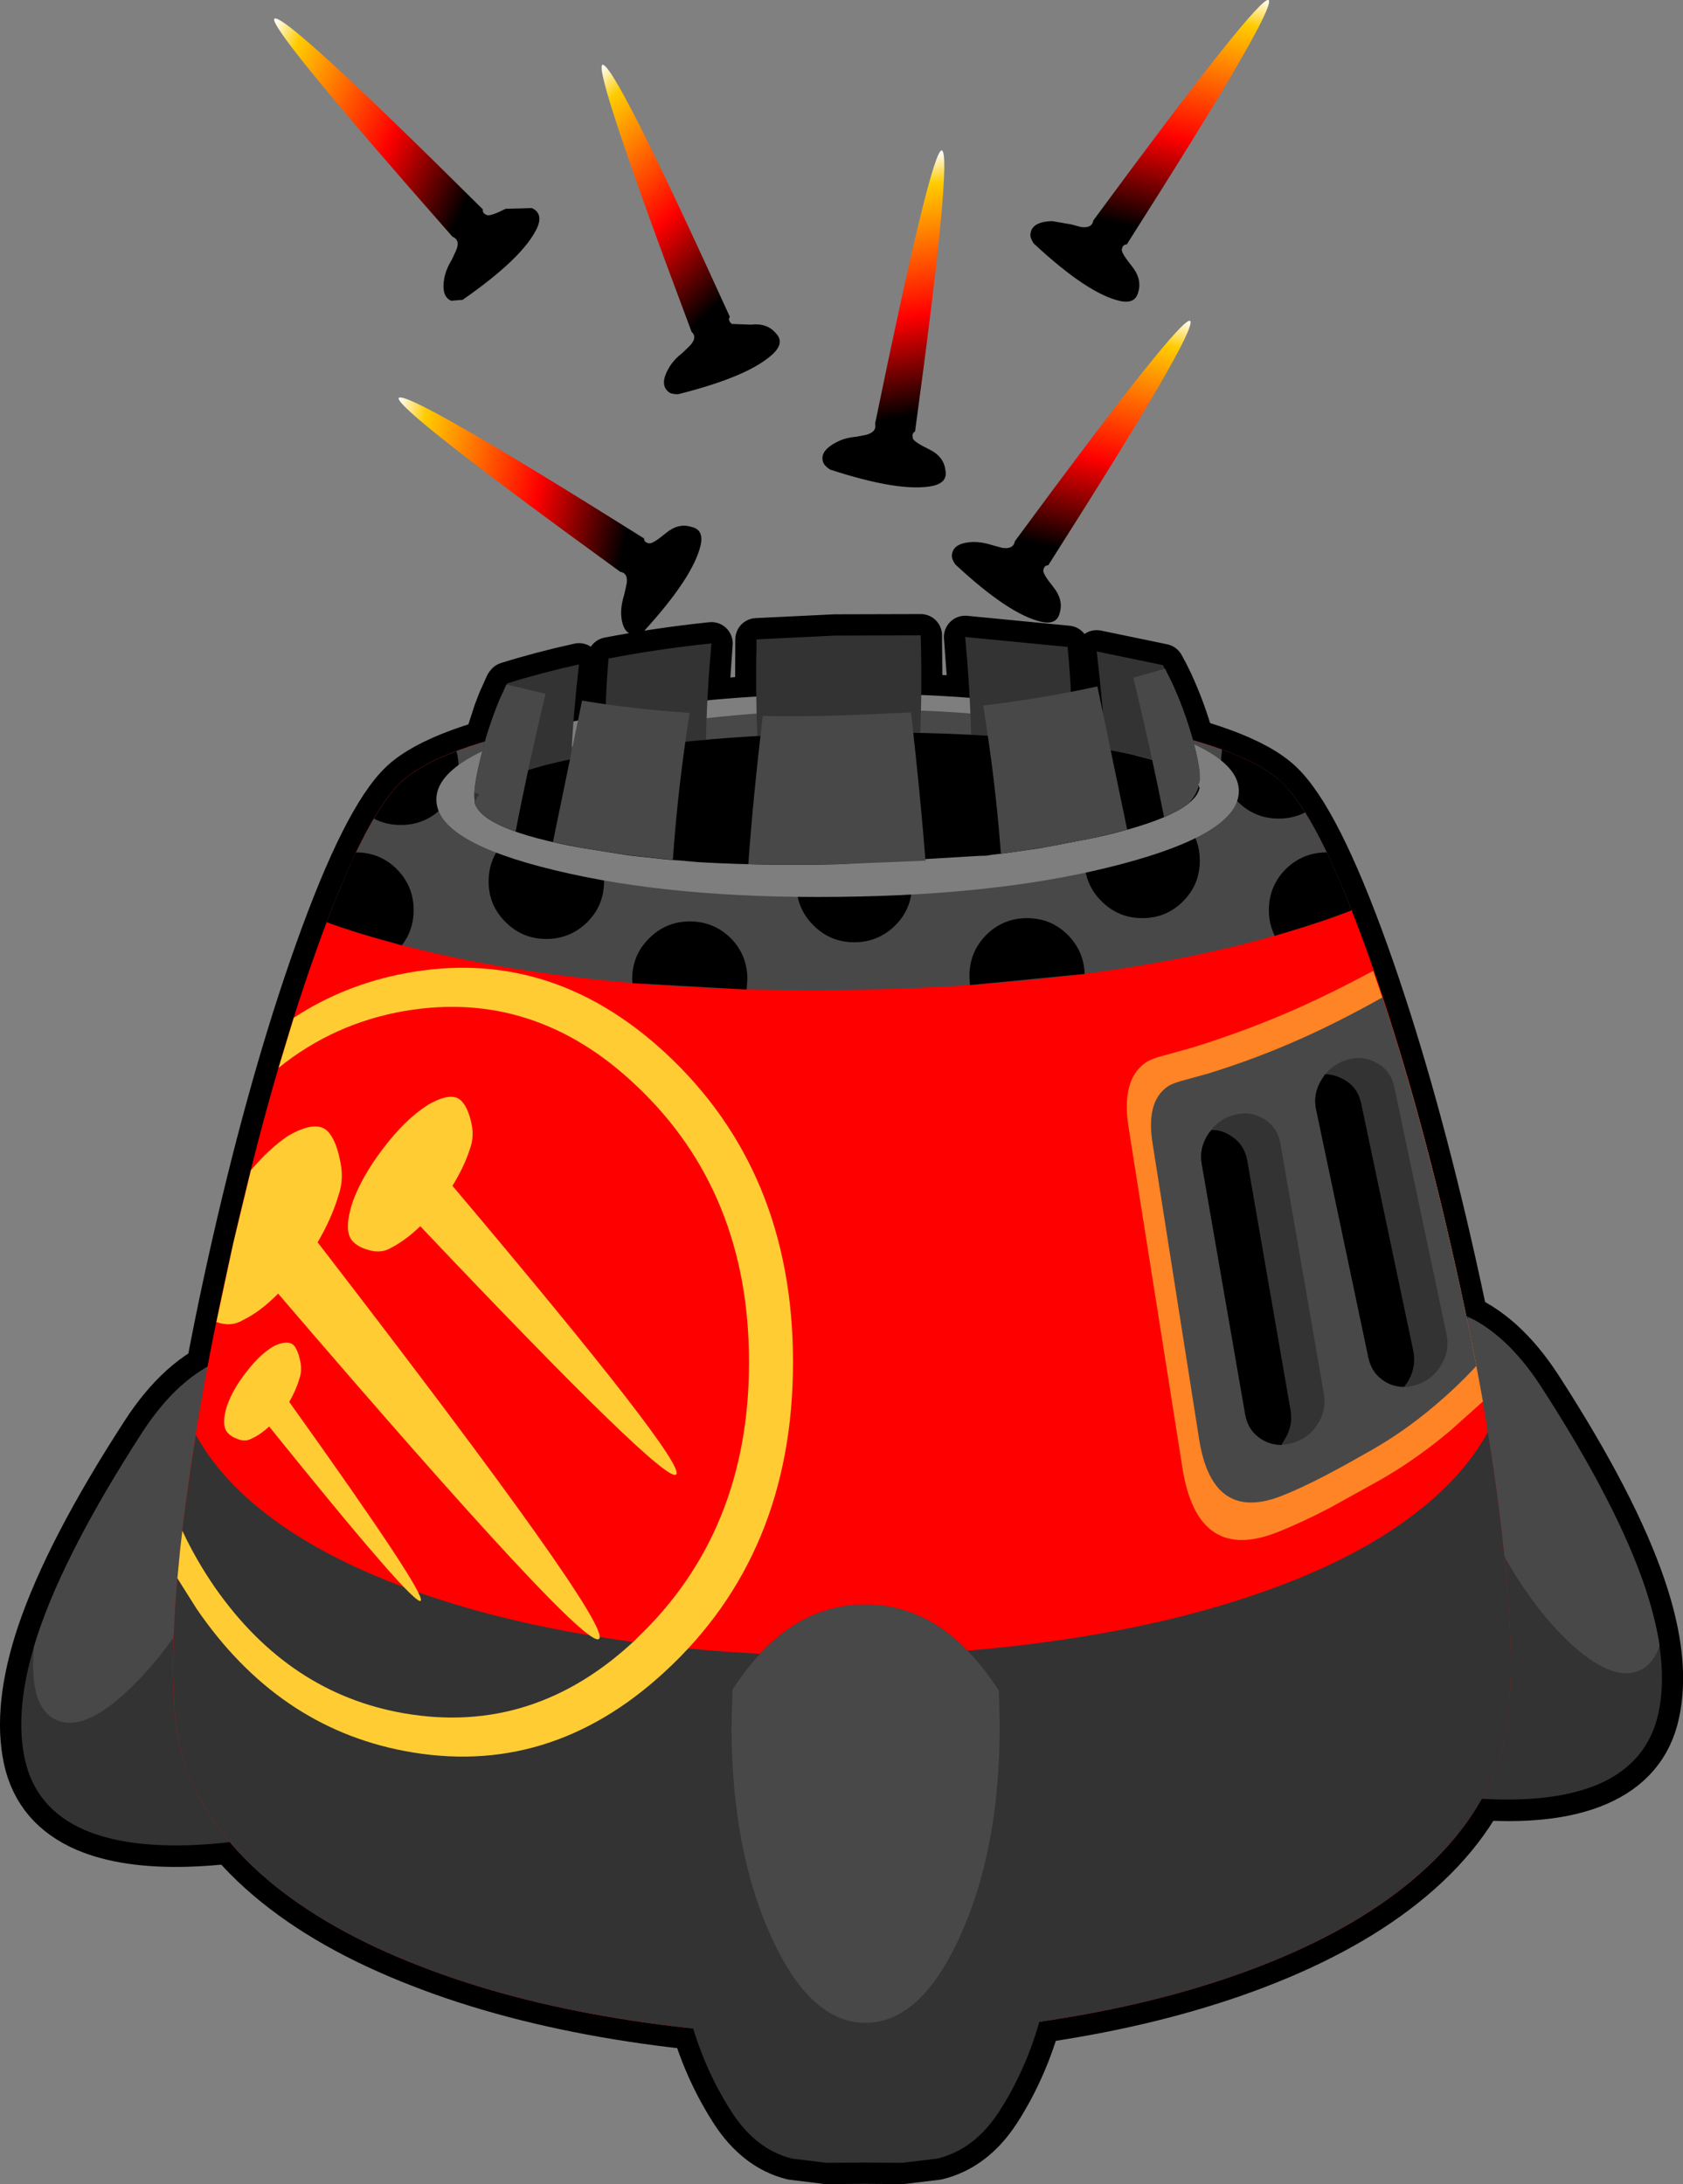 <?xml version="1.0" encoding="UTF-8" standalone="no"?>
<svg xmlns:xlink="http://www.w3.org/1999/xlink" height="461.85px" width="355.8px" xmlns="http://www.w3.org/2000/svg">
  <rect width="100%" height="100%" fill="#808080" stroke="none"/>
  <g transform="matrix(1.0, 0.0, 0.0, 1.0, 177.9, 290.5)">
    <path d="M5.0 48.8 Q21.65 48.8 33.4 67.2 45.15 85.55 45.15 111.55 45.15 137.55 33.4 155.9 28.2 164.0 20.3 165.95 L12.85 166.85 4.8 166.8 -3.2 166.85 -10.5 165.95 Q-18.2 164.0 -23.35 155.9 -35.1 137.55 -35.1 111.55 -35.1 85.55 -23.35 67.2 -11.6 48.8 5.0 48.8" fill="#000000" fill-rule="evenodd" stroke="none"/>
    <path d="M5.0 48.8 Q21.65 48.8 33.4 67.2 45.15 85.55 45.15 111.55 45.15 137.55 33.4 155.9 28.2 164.0 20.3 165.95 L12.85 166.85 4.8 166.8 -3.2 166.85 -10.5 165.95 Q-18.2 164.0 -23.35 155.9 -35.1 137.55 -35.1 111.55 -35.1 85.55 -23.35 67.2 -11.6 48.8 5.0 48.8 Z" fill="none" stroke="#000000" stroke-linecap="round" stroke-linejoin="round" stroke-width="9.0"/>
    <path d="M26.15 -155.8 L47.8 -153.7 48.55 -144.2 54.1 -145.35 55.3 -139.9 53.95 -152.75 67.95 -149.85 68.65 -148.55 68.75 -148.4 69.85 -146.15 Q72.5 -140.4 74.25 -134.15 L74.55 -133.1 Q83.95 -128.7 83.95 -123.25 84.05 -114.3 59.25 -107.75 34.45 -101.2 -0.65 -100.85 -35.8 -100.45 -60.7 -106.45 -85.6 -112.45 -85.65 -121.35 -85.7 -126.95 -75.95 -131.6 L-75.65 -132.7 -73.3 -139.95 -72.4 -142.3 -70.85 -145.75 -70.8 -145.75 -70.65 -146.0 Q-63.45 -148.25 -55.5 -150.0 L-56.65 -137.85 -55.75 -138.1 -54.85 -142.35 -49.85 -141.6 -49.25 -151.25 Q-38.9 -153.25 -27.5 -154.45 L-28.35 -142.35 -18.0 -143.15 -17.95 -155.3 -1.4 -156.1 16.75 -156.15 16.85 -143.5 27.1 -142.95 26.15 -155.8" fill="#ffffff" fill-rule="evenodd" stroke="none"/>
    <path d="M26.15 -155.8 L47.8 -153.7 48.55 -144.2 54.1 -145.35 55.3 -139.9 53.95 -152.75 67.95 -149.85 68.65 -148.55 68.75 -148.4 69.85 -146.15 Q72.5 -140.4 74.25 -134.15 L74.55 -133.1 Q83.95 -128.7 83.95 -123.25 84.05 -114.3 59.25 -107.75 34.45 -101.2 -0.65 -100.85 -35.8 -100.45 -60.7 -106.45 -85.6 -112.45 -85.65 -121.35 -85.7 -126.95 -75.95 -131.6 L-75.65 -132.7 -73.3 -139.95 -72.4 -142.3 -70.85 -145.75 -70.8 -145.75 -70.65 -146.0 Q-63.45 -148.25 -55.5 -150.0 L-56.65 -137.85 -55.75 -138.1 -54.85 -142.35 -49.85 -141.6 -49.25 -151.25 Q-38.9 -153.25 -27.5 -154.45 L-28.35 -142.35 -18.0 -143.15 -17.95 -155.3 -1.4 -156.1 16.75 -156.15 16.85 -143.5 27.1 -142.95 26.15 -155.8 Z" fill="none" stroke="#000000" stroke-linecap="round" stroke-linejoin="round" stroke-width="9.0"/>
    <path d="M-59.45 -137.45 Q-35.95 -141.95 -5.1 -143.05 L-0.05 -143.2 5.0 -143.05 Q35.85 -141.95 59.35 -137.45 85.0 -132.6 92.9 -125.2 100.9 -117.75 111.15 -89.2 120.7 -62.5 128.75 -27.45 136.95 8.25 140.0 37.05 143.3 68.75 139.1 81.4 134.35 95.65 120.6 107.15 107.8 117.85 88.0 125.45 69.25 132.65 45.95 136.4 23.4 140.05 -0.7 140.0 -24.85 140.0 -47.35 136.3 -70.5 132.5 -89.1 125.25 -108.75 117.65 -121.35 106.95 -134.8 95.55 -139.2 81.4 -143.2 68.65 -139.8 36.95 -136.7 8.05 -128.6 -27.55 -120.6 -62.65 -111.15 -89.2 -101.0 -117.75 -93.05 -125.2 -85.1 -132.6 -59.45 -137.45" fill="#000000" fill-rule="evenodd" stroke="none"/>
    <path d="M-59.45 -137.45 Q-35.95 -141.95 -5.1 -143.05 L-0.05 -143.2 5.0 -143.05 Q35.85 -141.95 59.35 -137.45 85.0 -132.6 92.9 -125.2 100.9 -117.75 111.15 -89.2 120.7 -62.5 128.75 -27.45 136.95 8.25 140.0 37.05 143.3 68.75 139.1 81.4 134.35 95.65 120.6 107.15 107.8 117.85 88.0 125.45 69.25 132.65 45.95 136.4 23.4 140.05 -0.7 140.0 -24.85 140.0 -47.35 136.3 -70.5 132.5 -89.1 125.25 -108.75 117.65 -121.35 106.95 -134.8 95.55 -139.2 81.4 -143.2 68.65 -139.8 36.95 -136.7 8.05 -128.6 -27.55 -120.6 -62.65 -111.15 -89.2 -101.0 -117.75 -93.05 -125.2 -85.1 -132.6 -59.45 -137.45 Z" fill="none" stroke="#000000" stroke-linecap="round" stroke-linejoin="round" stroke-width="9.0"/>
    <path d="M169.8 45.15 Q175.1 60.8 172.65 71.9 170.4 82.35 159.95 86.85 151.6 90.45 138.45 90.05 129.0 89.8 118.1 87.6 L111.6 86.1 109.15 85.45 97.1 -4.05 98.35 -5.2 101.9 -7.85 Q107.9 -11.95 114.1 -13.6 122.75 -15.85 130.45 -12.85 140.15 -9.1 147.85 2.8 163.85 27.55 169.8 45.15 M-130.45 -3.2 Q-122.75 -6.2 -114.05 -3.95 -107.9 -2.3 -101.85 1.8 L-98.35 4.5 -97.1 5.6 -109.1 95.1 -111.6 95.75 -118.1 97.25 Q-129.0 99.5 -138.4 99.75 -151.55 100.1 -159.9 96.55 -170.35 92.05 -172.65 81.6 -175.05 70.5 -169.8 54.8 -163.85 37.2 -147.85 12.5 -140.15 0.55 -130.45 -3.2" fill="#000000" fill-rule="evenodd" stroke="none"/>
    <path d="M169.8 45.15 Q175.1 60.8 172.65 71.9 170.4 82.35 159.95 86.85 151.6 90.45 138.45 90.05 129.0 89.8 118.1 87.6 L111.6 86.1 109.15 85.45 97.1 -4.05 98.35 -5.2 101.9 -7.85 Q107.9 -11.95 114.1 -13.6 122.75 -15.85 130.45 -12.85 140.15 -9.1 147.85 2.8 163.85 27.55 169.8 45.15 M-130.45 -3.2 Q-140.15 0.55 -147.85 12.5 -163.85 37.2 -169.8 54.8 -175.05 70.5 -172.65 81.6 -170.35 92.05 -159.9 96.55 -151.55 100.1 -138.4 99.75 -129.0 99.5 -118.1 97.25 L-111.6 95.75 -109.1 95.1 -97.1 5.6 -98.35 4.5 -101.85 1.8 Q-107.9 -2.3 -114.05 -3.95 -122.75 -6.2 -130.45 -3.2" fill="none" stroke="#000000" stroke-linecap="round" stroke-linejoin="round" stroke-width="9.0"/>
    <path d="M114.1 -13.65 Q122.8 -15.9 130.5 -12.9 140.2 -9.15 147.9 2.75 163.9 27.5 169.85 45.1 175.1 60.75 172.7 71.8 170.4 82.3 160.0 86.8 151.65 90.35 138.45 90.0 129.0 89.75 118.15 87.5 L111.65 86.0 109.15 85.35 97.15 -4.1 98.4 -5.25 101.9 -7.9 Q107.95 -12.0 114.1 -13.65" fill="#333333" fill-rule="evenodd" stroke="none"/>
    <path d="M-114.05 -3.95 Q-122.75 -6.2 -130.45 -3.2 -140.15 0.55 -147.85 12.45 -163.85 37.2 -169.8 54.8 -175.05 70.45 -172.65 81.5 -170.35 92.0 -159.95 96.5 -151.6 100.05 -138.4 99.7 -128.95 99.45 -118.1 97.2 L-111.6 95.7 -109.1 95.05 -97.1 5.6 -98.35 4.45 Q-99.95 3.05 -101.85 1.8 -107.9 -2.3 -114.05 -3.95" fill="#333333" fill-rule="evenodd" stroke="none"/>
    <path d="M133.75 -11.4 Q141.5 -7.15 147.9 2.75 163.9 27.5 169.85 45.1 172.05 51.7 172.95 57.45 171.75 61.25 168.9 62.65 163.0 65.45 153.6 56.55 144.25 47.6 136.75 32.2 129.25 16.85 128.0 3.9 126.75 -9.0 132.65 -11.85 L133.05 -12.0 132.7 -11.85 133.75 -11.4" fill="#484848" fill-rule="evenodd" stroke="none"/>
    <path d="M-130.45 -3.2 Q-126.75 -4.65 -122.8 -4.85 -120.6 -0.45 -121.7 8.65 -123.3 22.6 -131.65 39.55 -140.0 56.45 -150.1 66.25 -160.2 76.1 -166.2 73.1 -171.85 70.35 -170.7 57.65 L-169.8 54.8 Q-163.85 37.2 -147.85 12.45 -140.15 0.55 -130.45 -3.2" fill="#484848" fill-rule="evenodd" stroke="none"/>
    <path d="M-59.45 -137.45 Q-35.95 -141.95 -5.1 -143.05 L-0.05 -143.2 5.0 -143.05 Q35.85 -141.95 59.35 -137.45 85.0 -132.6 92.9 -125.2 100.9 -117.75 111.15 -89.2 120.7 -62.5 128.75 -27.45 136.95 8.25 140.0 37.05 143.3 68.75 139.1 81.4 134.35 95.65 120.6 107.15 107.8 117.85 88.0 125.45 69.25 132.65 45.95 136.4 23.4 140.05 -0.7 140.0 -24.85 140.0 -47.35 136.3 -70.5 132.5 -89.1 125.25 -108.75 117.65 -121.35 106.95 -134.8 95.55 -139.2 81.4 -143.2 68.65 -139.8 36.95 -136.7 8.05 -128.6 -27.55 -120.6 -62.65 -111.15 -89.2 -101.0 -117.75 -93.05 -125.2 -85.1 -132.6 -59.45 -137.45" fill="#ff0000" fill-rule="evenodd" stroke="none"/>
    <path d="M59.35 -137.45 Q85.0 -132.55 92.95 -125.2 99.65 -118.95 107.85 -98.0 L108.35 -98.2 Q101.9 -95.65 93.9 -93.3 54.85 -81.75 -0.55 -81.15 -56.0 -80.55 -95.25 -91.25 -102.75 -93.25 -108.85 -95.5 -100.1 -118.55 -93.0 -125.2 -85.1 -132.55 -59.45 -137.45 -35.9 -141.95 -5.1 -143.05 L-0.05 -143.15 5.05 -143.05 Q35.85 -141.95 59.35 -137.45" fill="#484848" fill-rule="evenodd" stroke="none"/>
    <path d="M120.6 30.05 Q131.4 21.95 136.65 12.3 138.75 25.25 140.0 37.1 143.35 68.75 139.1 81.45 134.35 95.65 120.6 107.15 107.8 117.85 88.0 125.45 69.25 132.65 45.95 136.4 23.4 140.05 -0.7 140.0 -24.85 140.0 -47.3 136.3 -70.5 132.5 -89.1 125.25 -108.75 117.65 -121.35 107.0 -134.75 95.55 -139.2 81.45 -143.15 68.65 -139.8 36.95 -138.55 25.45 -136.5 12.9 -131.5 22.05 -121.35 29.85 -108.75 39.5 -89.1 46.35 -70.5 52.85 -47.3 56.25 -24.85 59.6 -0.7 59.6 23.4 59.65 45.95 56.35 69.25 53.0 88.0 46.5 107.8 39.7 120.6 30.05" fill="#333333" fill-rule="evenodd" stroke="none"/>
    <path d="M83.8 -120.95 Q80.2 -124.5 80.2 -129.55 L80.45 -132.0 Q88.95 -128.9 92.95 -125.2 95.4 -122.9 98.0 -118.7 95.5 -117.4 92.4 -117.4 87.4 -117.4 83.8 -120.95 M93.9 -106.7 Q97.5 -110.25 102.55 -110.25 L102.6 -110.25 Q105.15 -104.95 107.85 -98.0 L108.35 -98.2 Q101.9 -95.65 93.9 -93.3 L91.6 -92.6 Q90.35 -95.1 90.35 -98.05 90.35 -103.1 93.9 -106.7 M63.6 -120.7 Q68.65 -120.7 72.2 -117.15 75.75 -113.55 75.75 -108.5 75.75 -103.45 72.2 -99.9 68.65 -96.35 63.6 -96.35 58.55 -96.35 55.0 -99.9 51.4 -103.45 51.4 -108.5 51.4 -113.55 55.0 -117.15 58.55 -120.7 63.6 -120.7 M11.35 -112.05 Q14.9 -108.5 14.9 -103.4 14.9 -98.35 11.35 -94.8 7.75 -91.25 2.7 -91.25 -2.35 -91.25 -5.9 -94.8 -9.5 -98.35 -9.5 -103.4 -9.5 -108.5 -5.9 -112.05 -2.35 -115.6 2.7 -115.6 7.75 -115.6 11.35 -112.05 M27.05 -84.15 Q27.05 -89.2 30.6 -92.8 34.2 -96.35 39.2 -96.35 44.3 -96.35 47.85 -92.8 51.25 -89.35 51.4 -84.55 L27.15 -82.2 27.05 -84.15 M-50.2 -104.1 Q-50.2 -99.05 -53.75 -95.5 -57.35 -91.95 -62.4 -91.95 -67.45 -91.95 -71.0 -95.5 -74.6 -99.05 -74.6 -104.1 -74.6 -109.2 -71.0 -112.75 -67.45 -116.3 -62.4 -116.3 -57.35 -116.3 -53.75 -112.75 -50.2 -109.2 -50.2 -104.1 M-32.05 -95.65 Q-27.0 -95.65 -23.4 -92.1 -19.9 -88.55 -19.9 -83.45 L-20.05 -81.25 -44.2 -82.6 -44.15 -81.8 -44.25 -83.45 Q-44.25 -88.55 -40.65 -92.1 -37.1 -95.65 -32.05 -95.65 M-93.0 -125.2 Q-89.25 -128.7 -81.4 -131.65 -80.95 -130.05 -80.95 -128.2 -80.95 -123.15 -84.5 -119.6 -88.1 -116.05 -93.15 -116.05 -96.3 -116.05 -98.85 -117.4 -95.8 -122.6 -93.0 -125.2 M-94.0 -106.7 Q-90.45 -103.1 -90.45 -98.05 -90.45 -93.8 -92.95 -90.6 L-95.25 -91.25 Q-102.75 -93.25 -108.85 -95.5 -105.65 -104.0 -102.65 -110.25 -97.55 -110.25 -94.0 -106.7" fill="#000000" fill-rule="evenodd" stroke="none"/>
    <path d="M-115.8 -75.25 L-115.85 -75.25 Q-105.25 -82.2 -92.45 -84.65 -61.85 -90.5 -37.4 -68.0 -10.25 -42.95 -10.25 -2.45 -10.25 38.1 -37.4 63.05 -61.85 85.6 -92.45 79.75 -119.25 74.65 -136.3 49.75 L-140.4 43.25 -139.8 36.95 -139.35 33.2 Q-136.45 39.4 -132.45 45.2 -116.8 67.6 -92.45 71.8 -64.95 76.55 -43.35 56.05 L-43.35 56.0 Q-19.55 33.45 -19.55 -2.45 -19.55 -38.4 -43.35 -60.9 -64.95 -81.45 -92.45 -76.7 -107.35 -74.1 -119.0 -64.7 L-115.8 -75.25 M-117.1 -50.25 Q-110.95 -53.85 -108.5 -51.15 -106.95 -49.4 -106.15 -45.75 -105.05 -41.45 -106.3 -37.85 -107.75 -32.9 -110.75 -27.8 -48.3 53.2 -51.25 56.05 -54.15 58.85 -119.1 -16.95 -122.85 -13.15 -126.45 -11.4 -129.05 -9.8 -132.15 -10.95 L-128.6 -27.55 -124.85 -43.05 Q-121.05 -47.55 -117.1 -50.25 M-115.65 -5.85 Q-114.9 -4.85 -114.5 -3.0 -113.95 -0.75 -114.6 1.0 -115.3 3.45 -116.75 5.95 -87.7 46.6 -88.95 48.0 -90.25 49.35 -121.0 11.15 -122.95 12.95 -124.8 13.75 -126.1 14.45 -127.8 13.75 -129.25 13.2 -129.95 12.25 -131.1 10.7 -129.95 6.9 -128.7 3.25 -125.8 -0.4 -122.95 -4.15 -120.0 -5.85 -116.85 -7.35 -115.65 -5.85 M-78.55 -47.55 Q-79.8 -43.7 -82.25 -39.75 -32.65 19.0 -34.95 21.3 -37.2 23.55 -89.05 -31.2 -92.25 -28.15 -95.2 -26.65 -97.35 -25.35 -100.05 -26.2 -102.3 -26.8 -103.45 -28.15 -105.25 -30.25 -103.45 -36.05 -101.45 -41.7 -96.9 -47.65 -92.25 -53.8 -87.45 -56.85 -82.4 -59.8 -80.35 -57.7 -79.1 -56.4 -78.4 -53.65 -77.5 -50.35 -78.55 -47.55" fill="#ffcc33" fill-rule="evenodd" stroke="none"/>
    <path d="M5.0 48.8 Q21.65 48.8 33.4 67.2 45.15 85.55 45.15 111.55 45.15 137.55 33.4 155.9 28.2 164.0 20.3 165.95 L12.85 166.85 4.8 166.8 -3.2 166.85 -10.5 165.95 Q-18.2 164.0 -23.35 155.9 -35.1 137.55 -35.1 111.55 -35.1 85.55 -23.35 67.2 -11.6 48.8 5.0 48.8" fill="#333333" fill-rule="evenodd" stroke="none"/>
    <path d="M-60.9 -136.85 Q-36.15 -143.4 -1.0 -143.8 34.15 -144.15 59.05 -138.15 83.95 -132.15 84.0 -123.25 84.05 -114.35 59.25 -107.8 34.45 -101.2 -0.7 -100.85 -35.85 -100.45 -60.7 -106.5 -85.6 -112.5 -85.65 -121.4 -85.7 -130.3 -60.9 -136.85" fill="#7e7e7e" fill-rule="evenodd" stroke="none"/>
    <path d="M-46.2 -135.7 Q-27.6 -139.85 -1.2 -140.35 25.2 -140.9 43.95 -137.5 62.7 -134.1 62.8 -128.8 62.95 -123.45 44.35 -119.3 25.8 -115.2 -0.6 -114.65 -27.0 -114.15 -45.8 -117.5 -64.5 -120.9 -64.65 -126.25 -64.75 -131.55 -46.2 -135.7" fill="#484848" fill-rule="evenodd" stroke="none"/>
    <path d="M47.8 -153.7 Q48.85 -142.95 48.65 -133.2 L27.4 -135.15 Q27.15 -145.05 26.15 -155.8 L47.8 -153.7 M69.85 -146.15 Q72.5 -140.4 74.25 -134.15 75.75 -128.75 75.75 -126.2 L75.75 -125.3 74.95 -125.3 Q71.65 -129.3 55.8 -132.05 55.3 -141.35 53.95 -152.75 L67.95 -149.85 69.85 -146.15 M16.65 -135.5 Q8.15 -135.7 -1.2 -135.5 L-17.8 -134.85 Q-18.2 -144.95 -17.95 -155.3 L-1.4 -156.1 16.75 -156.15 Q17.05 -145.7 16.65 -135.5 M-55.5 -150.0 Q-56.75 -139.0 -57.15 -130.0 -76.25 -125.95 -77.5 -120.85 L-77.65 -122.0 Q-77.7 -124.6 -76.35 -130.05 -74.8 -136.4 -72.4 -142.3 L-70.65 -146.0 Q-63.45 -148.25 -55.5 -150.0 M-77.15 -119.9 L-77.25 -119.9 -77.45 -120.55 -77.15 -119.9 M-49.25 -151.25 Q-38.9 -153.25 -27.5 -154.45 -28.45 -143.85 -28.65 -134.1 L-49.85 -131.4 Q-50.15 -140.9 -49.25 -151.25" fill="#333333" fill-rule="evenodd" stroke="none"/>
    <path d="M-77.55 -120.8 Q-76.3 -126.15 -55.4 -130.35 -33.0 -134.85 -1.2 -135.5 30.55 -136.15 53.1 -132.5 74.6 -129.05 75.75 -123.65 L75.7 -123.9 Q74.5 -118.0 53.55 -113.35 L43.4 -111.4 42.0 -111.15 36.15 -110.3 35.15 -110.15 28.85 -109.4 32.15 -109.7 -0.55 -107.75 Q-18.55 -107.35 -33.55 -108.4 L-30.25 -108.25 -36.5 -108.7 -37.45 -108.8 -43.45 -109.45 -44.85 -109.6 -54.95 -111.2 Q-76.0 -115.0 -77.55 -120.8" fill="#000000" fill-rule="evenodd" stroke="none"/>
    <path d="M54.1 -145.35 L60.4 -115.05 53.55 -113.35 43.4 -111.4 42.0 -111.2 36.15 -110.3 35.15 -110.15 33.7 -109.95 Q32.55 -125.4 29.95 -141.3 42.75 -142.85 54.1 -145.35 M69.85 -146.15 Q72.5 -140.4 74.25 -134.15 75.75 -128.75 75.75 -126.2 L75.65 -124.85 75.35 -124.7 75.55 -124.35 Q75.05 -122.5 73.55 -120.8 71.7 -119.2 68.2 -117.7 65.3 -132.3 61.7 -147.2 L68.4 -149.1 69.85 -146.15 M17.7 -108.5 L-0.55 -107.75 Q-10.6 -107.55 -19.7 -107.75 -18.75 -121.25 -16.65 -139.1 -8.75 -138.95 -0.35 -139.2 L14.7 -139.85 Q16.75 -121.65 17.8 -107.95 L17.7 -108.5 M-62.55 -143.8 Q-66.1 -129.1 -68.9 -114.65 -76.35 -117.3 -77.5 -120.6 L-77.6 -121.4 -77.5 -120.85 Q-77.35 -121.7 -76.6 -122.5 L-77.6 -122.9 Q-77.5 -125.4 -76.35 -130.05 -74.8 -136.4 -72.4 -142.3 L-70.85 -145.75 -62.55 -143.8 M-32.1 -139.75 Q-34.6 -123.95 -35.65 -108.7 L-36.5 -108.75 -37.45 -108.85 -43.45 -109.5 -44.85 -109.65 -54.95 -111.2 -61.0 -112.45 -54.85 -142.35 Q-44.1 -140.55 -32.1 -139.75" fill="#484848" fill-rule="evenodd" stroke="none"/>
    <path d="M33.45 74.4 Q33.45 100.45 25.1 118.85 16.8 137.25 5.05 137.25 -6.65 137.25 -14.95 118.85 -23.25 100.45 -23.25 74.4 L-23.05 66.8 Q-11.4 48.8 5.0 48.8 21.55 48.8 33.3 67.05 L33.25 66.2 33.45 74.4" fill="#484848" fill-rule="evenodd" stroke="none"/>
    <path d="M-45.9 -164.9 L-45.45 -166.95 Q-45.0 -169.25 -46.8 -169.6 -94.65 -204.35 -93.6 -206.35 -92.0 -208.2 -41.75 -176.65 -41.75 -175.75 -40.6 -175.6 -39.8 -175.55 -37.15 -177.75 -34.5 -179.95 -31.8 -179.1 -29.1 -178.55 -29.75 -175.35 -31.25 -168.55 -41.8 -157.0 -43.2 -156.05 -44.1 -156.3 -46.4 -156.7 -46.6 -160.8 -46.6 -162.7 -45.9 -164.9" fill="url(#gradient0)" fill-rule="evenodd" stroke="none"/>
    <path d="M-33.55 -215.95 L-32.05 -217.4 Q-30.4 -219.15 -31.7 -220.35 -52.5 -275.75 -50.55 -276.8 -48.15 -277.5 -23.6 -223.5 -24.1 -222.8 -23.2 -222.0 L-19.15 -221.85 Q-15.75 -222.25 -13.9 -220.05 -12.0 -218.15 -14.35 -215.8 -19.35 -210.95 -34.5 -207.15 -36.2 -207.1 -36.75 -207.8 -38.5 -209.4 -36.35 -212.95 -35.35 -214.55 -33.55 -215.95" fill="url(#gradient1)" fill-rule="evenodd" stroke="none"/>
    <path d="M3.15 -198.15 L5.2 -198.55 Q7.5 -199.15 7.1 -200.9 19.0 -258.85 21.2 -258.7 23.55 -258.0 15.55 -199.25 14.8 -198.9 15.1 -197.75 15.4 -197.0 18.5 -195.5 21.6 -194.0 21.95 -191.15 22.55 -188.5 19.3 -187.75 12.45 -186.35 -2.4 -191.2 -3.75 -192.05 -3.95 -193.0 -4.55 -195.25 -0.85 -197.1 0.85 -197.95 3.15 -198.15" fill="url(#gradient2)" fill-rule="evenodd" stroke="none"/>
    <path d="M31.95 -175.2 L34.0 -174.65 Q36.35 -174.3 36.65 -176.05 71.7 -223.7 73.7 -222.65 75.55 -221.0 43.7 -170.95 42.85 -171.0 42.65 -169.85 42.65 -169.0 44.8 -166.35 46.95 -163.65 46.15 -160.95 45.55 -158.3 42.3 -159.0 35.5 -160.5 24.05 -171.15 23.1 -172.55 23.4 -173.45 23.8 -175.75 27.9 -175.9 29.8 -175.9 31.95 -175.2" fill="url(#gradient3)" fill-rule="evenodd" stroke="none"/>
    <path d="M48.55 -243.05 L50.6 -242.5 Q52.95 -242.15 53.25 -243.9 88.3 -291.55 90.3 -290.5 92.15 -288.85 60.3 -238.8 59.45 -238.85 59.25 -237.7 59.25 -236.85 61.4 -234.2 63.55 -231.5 62.75 -228.8 62.15 -226.15 58.9 -226.85 52.1 -228.35 40.65 -239.0 39.7 -240.4 40.0 -241.3 40.4 -243.6 44.5 -243.75 L48.55 -243.05" fill="url(#gradient4)" fill-rule="evenodd" stroke="none"/>
    <path d="M-82.35 -235.65 L-81.45 -237.6 Q-80.55 -239.75 -82.25 -240.45 -121.35 -284.85 -119.9 -286.55 -117.85 -288.0 -75.8 -246.2 -76.0 -245.4 -74.9 -245.0 -74.05 -244.8 -71.0 -246.35 L-65.45 -246.5 Q-63.0 -245.35 -64.35 -242.3 -67.3 -236.0 -80.1 -227.1 L-82.5 -226.9 Q-84.7 -227.8 -83.95 -231.8 -83.55 -233.7 -82.35 -235.65" fill="url(#gradient5)" fill-rule="evenodd" stroke="none"/>
    <path d="M64.3 -65.8 Q65.45 -66.65 68.85 -67.5 L74.25 -69.0 Q86.15 -72.7 97.1 -77.6 104.1 -80.75 112.4 -85.2 121.4 -59.65 128.95 -26.55 132.85 -9.55 135.6 5.85 L128.85 11.9 Q121.6 18.05 113.8 22.5 L103.15 28.4 Q97.2 31.5 92.15 33.5 75.2 40.2 72.05 19.75 L60.75 -51.75 Q59.0 -62.15 64.3 -65.8" fill="#ff8425" fill-rule="evenodd" stroke="none"/>
    <path d="M77.55 -63.5 Q87.9 -66.7 97.45 -71.0 105.2 -74.45 114.75 -79.8 L114.35 -79.6 Q122.2 -56.05 128.95 -26.55 131.95 -13.65 134.2 -1.65 130.05 2.85 125.1 7.0 118.8 12.3 111.95 16.2 106.25 19.45 102.7 21.3 97.5 24.05 93.1 25.8 78.4 31.6 75.6 13.8 L65.8 -48.5 Q64.3 -57.5 68.9 -60.7 69.9 -61.45 72.85 -62.2 L77.55 -63.5" fill="#484848" fill-rule="evenodd" stroke="none"/>
    <path d="M83.05 -54.75 Q86.5 -55.65 89.35 -53.85 92.2 -52.1 92.8 -48.65 L102.0 4.35 Q102.6 7.75 100.55 10.8 98.6 13.8 95.15 14.7 91.65 15.6 88.8 13.85 85.95 12.05 85.35 8.65 L76.15 -44.4 Q75.55 -47.75 77.6 -50.8 79.6 -53.85 83.05 -54.75 M100.35 -55.8 Q99.6 -59.2 101.55 -62.3 103.4 -65.35 106.9 -66.4 110.3 -67.4 113.2 -65.7 116.15 -64.05 116.85 -60.7 L127.95 -8.15 Q128.6 -4.75 126.7 -1.7 124.8 1.35 121.4 2.4 117.9 3.4 115.05 1.75 112.15 0.05 111.4 -3.35 L100.35 -55.8" fill="#333333" fill-rule="evenodd" stroke="none"/>
    <path d="M82.25 -50.35 Q85.1 -48.6 85.75 -45.25 L94.95 7.8 Q95.5 11.2 93.5 14.2 L93.0 15.05 Q90.75 15.05 88.8 13.85 85.95 12.05 85.35 8.65 L76.15 -44.4 Q75.55 -47.75 77.6 -50.8 L78.2 -51.55 Q80.35 -51.6 82.25 -50.35 M102.25 -63.35 Q104.25 -63.3 106.15 -62.25 109.1 -60.65 109.85 -57.25 L120.9 -4.75 Q121.55 -1.35 119.7 1.7 L118.95 2.75 Q116.9 2.8 115.05 1.75 112.15 0.05 111.4 -3.35 L100.35 -55.8 Q99.6 -59.2 101.55 -62.3 L102.25 -63.35" fill="#000000" fill-rule="evenodd" stroke="none"/>
  </g>
  <defs>
    <linearGradient gradientTransform="matrix(0.041, 0.01, -0.005, 0.023, -63.85, -180.35)" gradientUnits="userSpaceOnUse" id="gradient0" spreadMethod="pad" x1="-819.2" x2="819.2">
      <stop offset="0.0" stop-color="#ffffff"/>
      <stop offset="0.09" stop-color="#ffcc00"/>
      <stop offset="0.475" stop-color="#ff0000"/>
      <stop offset="0.769" stop-color="#000000"/>
      <stop offset="1.0" stop-color="#000000"/>
    </linearGradient>
    <linearGradient gradientTransform="matrix(0.029, 0.031, -0.017, 0.016, -40.05, -238.8)" gradientUnits="userSpaceOnUse" id="gradient1" spreadMethod="pad" x1="-819.2" x2="819.2">
      <stop offset="0.0" stop-color="#ffffff"/>
      <stop offset="0.09" stop-color="#ffcc00"/>
      <stop offset="0.475" stop-color="#ff0000"/>
      <stop offset="0.769" stop-color="#000000"/>
      <stop offset="1.0" stop-color="#000000"/>
    </linearGradient>
    <linearGradient gradientTransform="matrix(0.008, 0.042, -0.023, 0.004, 9.8, -220.9)" gradientUnits="userSpaceOnUse" id="gradient2" spreadMethod="pad" x1="-819.2" x2="819.2">
      <stop offset="0.0" stop-color="#ffffff"/>
      <stop offset="0.09" stop-color="#ffcc00"/>
      <stop offset="0.475" stop-color="#ff0000"/>
      <stop offset="0.769" stop-color="#000000"/>
      <stop offset="1.0" stop-color="#000000"/>
    </linearGradient>
    <linearGradient gradientTransform="matrix(-0.01, 0.041, -0.023, -0.005, 47.55, -193.1)" gradientUnits="userSpaceOnUse" id="gradient3" spreadMethod="pad" x1="-819.2" x2="819.2">
      <stop offset="0.0" stop-color="#ffffff"/>
      <stop offset="0.09" stop-color="#ffcc00"/>
      <stop offset="0.475" stop-color="#ff0000"/>
      <stop offset="0.769" stop-color="#000000"/>
      <stop offset="1.0" stop-color="#000000"/>
    </linearGradient>
    <linearGradient gradientTransform="matrix(-0.01, 0.041, -0.023, -0.005, 64.15, -260.95)" gradientUnits="userSpaceOnUse" id="gradient4" spreadMethod="pad" x1="-819.2" x2="819.2">
      <stop offset="0.0" stop-color="#ffffff"/>
      <stop offset="0.09" stop-color="#ffcc00"/>
      <stop offset="0.475" stop-color="#ff0000"/>
      <stop offset="0.769" stop-color="#000000"/>
      <stop offset="1.0" stop-color="#000000"/>
    </linearGradient>
    <linearGradient gradientTransform="matrix(0.038, 0.018, -0.01, 0.021, -96.55, -254.7)" gradientUnits="userSpaceOnUse" id="gradient5" spreadMethod="pad" x1="-819.2" x2="819.2">
      <stop offset="0.0" stop-color="#ffffff"/>
      <stop offset="0.09" stop-color="#ffcc00"/>
      <stop offset="0.475" stop-color="#ff0000"/>
      <stop offset="0.769" stop-color="#000000"/>
      <stop offset="1.0" stop-color="#000000"/>
    </linearGradient>
  </defs>
</svg>
